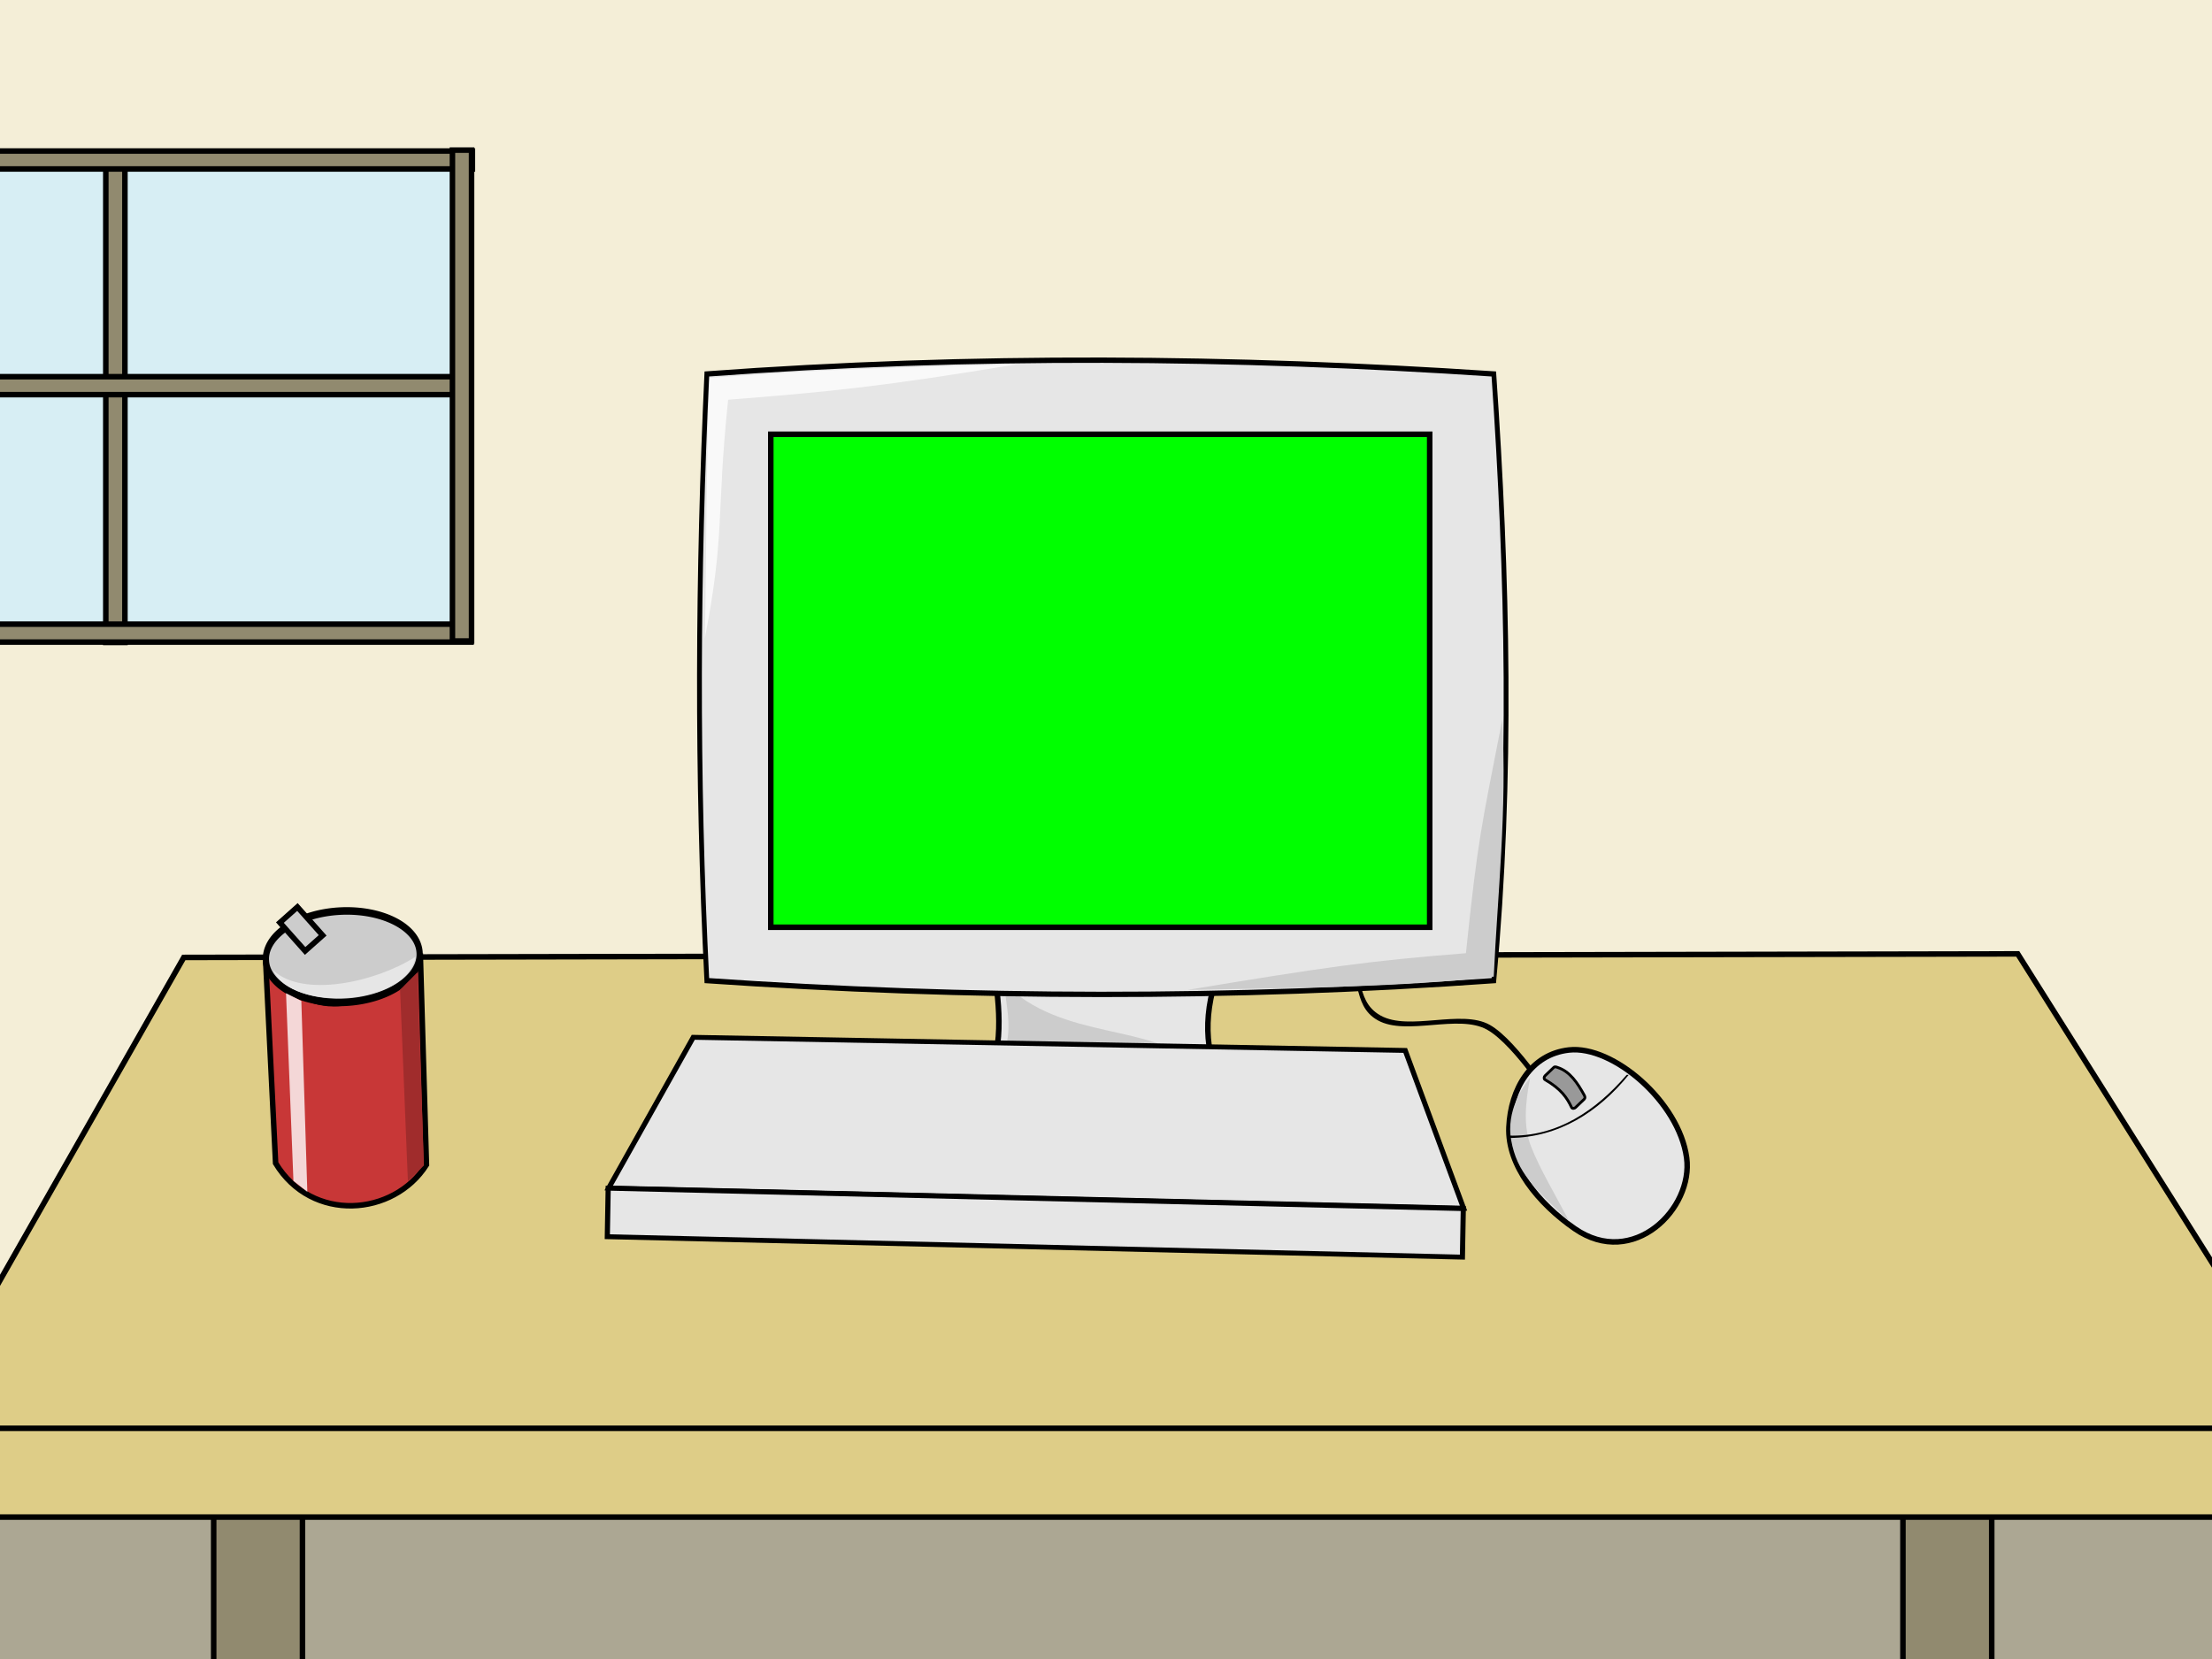 <?xml version="1.0" encoding="UTF-8" standalone="no"?>
<!-- Created with Inkscape (http://www.inkscape.org/) -->

<svg
   xmlns:dc="http://purl.org/dc/elements/1.1/"
   xmlns:cc="http://creativecommons.org/ns#"
   xmlns:rdf="http://www.w3.org/1999/02/22-rdf-syntax-ns#"
   xmlns:svg="http://www.w3.org/2000/svg"
   xmlns="http://www.w3.org/2000/svg"
   xmlns:sodipodi="http://sodipodi.sourceforge.net/DTD/sodipodi-0.dtd"
   xmlns:inkscape="http://www.inkscape.org/namespaces/inkscape"
   width="800"
   height="600"
   id="svg2"
   version="1.1"
   inkscape:version="0.48.2 r9819"
   sodipodi:docname="sprites.svg">
  <defs
     id="defs4" />
  <sodipodi:namedview
     id="base"
     pagecolor="#ffffff"
     bordercolor="#666666"
     borderopacity="1.0"
     inkscape:pageopacity="0.0"
     inkscape:pageshadow="2"
     inkscape:zoom="0.45254834"
     inkscape:cx="310.82577"
     inkscape:cy="333.18711"
     inkscape:document-units="px"
     inkscape:current-layer="layer6"
     showgrid="false"
     inkscape:window-width="1202"
     inkscape:window-height="756"
     inkscape:window-x="0"
     inkscape:window-y="0"
     inkscape:window-maximized="1"
     showguides="true"
     inkscape:guide-bbox="true" />
  <g
     inkscape:label="User Interface"
     inkscape:groupmode="layer"
     id="layer1"
     transform="translate(0,-452.362)"
     style="display:none">
    <g
       id="g3042"
       transform="translate(0,40)">
      <rect
         y="552.362"
         x="250"
         height="200"
         width="300"
         id="rect3012"
         style="fill:#afdde9;fill-opacity:1;stroke:none" />
      <rect
         y="782.362"
         x="250"
         height="60"
         width="300"
         id="rect3014"
         style="fill:#afdde9;fill-opacity:1;stroke:none" />
    </g>
    <rect
       style="fill:#aaffcc;fill-opacity:1;stroke:none"
       id="rect3018"
       width="20"
       height="480"
       x="492.362"
       y="-590"
       transform="matrix(0,1,-1,0,0,0)" />
    <rect
       y="-590"
       x="522.362"
       height="480"
       width="20"
       id="rect3020"
       style="fill:#aaffcc;fill-opacity:1;stroke:none"
       transform="matrix(0,1,-1,0,0,0)" />
    <rect
       style="fill:#aaffcc;fill-opacity:1;stroke:none"
       id="rect3022"
       width="20"
       height="480"
       x="552.362"
       y="-590"
       transform="matrix(0,1,-1,0,0,0)" />
    <rect
       style="fill:#aaffcc;fill-opacity:1;stroke:none"
       id="rect3026"
       width="20"
       height="20"
       x="492.362"
       y="-100"
       transform="matrix(0,1,-1,0,0,0)" />
    <rect
       y="-100"
       x="522.362"
       height="20"
       width="20"
       id="rect3028"
       style="fill:#aaffcc;fill-opacity:1;stroke:none"
       transform="matrix(0,1,-1,0,0,0)" />
    <rect
       style="fill:#aaffcc;fill-opacity:1;stroke:none"
       id="rect3030"
       width="20"
       height="20"
       x="552.362"
       y="-100"
       transform="matrix(0,1,-1,0,0,0)" />
    <rect
       style="fill:#aaffcc;fill-opacity:1;stroke:none"
       id="rect3100"
       width="100"
       height="100"
       x="640"
       y="482.362" />
    <g
       id="g3107"
       style="fill:#e9afaf"
       transform="matrix(0.75,0.386,-0.357,0.79,462.958,167.108)">
      <path
         sodipodi:nodetypes="sssss"
         inkscape:connector-curvature="0"
         id="path3102"
         d="m 160,483.571 c 0,57.99 78.998,65.517 -5.714,107.857 -23.771,11.881 -47.143,-47.01 -47.143,-105 0,-57.99 21.107,-105 47.143,-105 26.036,0 5.714,44.153 5.714,102.143 z"
         style="fill:#e9afaf;fill-opacity:1;stroke:none"
         transform="translate(0,452.362)" />
      <path
         transform="translate(41.429,475.219)"
         d="m 157.143,350.714 a 40.714,45 0 1 1 -81.429,0 40.714,45 0 1 1 81.429,0 z"
         sodipodi:ry="45"
         sodipodi:rx="40.714287"
         sodipodi:cy="350.71429"
         sodipodi:cx="116.42857"
         id="path3105"
         style="fill:#e9afaf;fill-opacity:1;stroke:none"
         sodipodi:type="arc" />
    </g>
    <g
       transform="matrix(-0.726,0.443,0.404,0.797,291.074,153.421)"
       style="fill:#e9afaf"
       id="g3111">
      <path
         transform="translate(0,452.362)"
         style="fill:#e9afaf;fill-opacity:1;stroke:none"
         d="m 160,483.571 c 0,57.99 78.998,65.517 -5.714,107.857 -23.771,11.881 -47.143,-47.01 -47.143,-105 0,-57.99 21.107,-105 47.143,-105 26.036,0 5.714,44.153 5.714,102.143 z"
         id="path3113"
         inkscape:connector-curvature="0"
         sodipodi:nodetypes="sssss" />
      <path
         sodipodi:type="arc"
         style="fill:#e9afaf;fill-opacity:1;stroke:none"
         id="path3115"
         sodipodi:cx="116.42857"
         sodipodi:cy="350.71429"
         sodipodi:rx="40.714287"
         sodipodi:ry="45"
         d="m 157.143,350.714 a 40.714,45 0 1 1 -81.429,0 40.714,45 0 1 1 81.429,0 z"
         transform="translate(41.429,475.219)" />
    </g>
    <rect
       style="fill:#afdde9;fill-opacity:1;stroke:none"
       id="rect3117"
       width="50"
       height="80"
       x="15.475"
       y="803.004"
       transform="matrix(0.994,-0.107,0.107,0.994,0,0)" />
    <path
       style="fill:#afdde9;fill-opacity:1;stroke:none"
       d="m 593.075,784.602 144.085,7.616 -32.151,66.968 -79.813,-5.649 z"
       id="rect3119"
       inkscape:connector-curvature="0"
       sodipodi:nodetypes="ccccc" />
    <rect
       y="902.362"
       x="150"
       height="130"
       width="500"
       id="rect3122"
       style="fill:#aaffcc;fill-opacity:1;stroke:none;display:inline" />
  </g>
  <g
     inkscape:groupmode="layer"
     id="layer3"
     inkscape:label="Static"
     style="display:inline">
    <g
       style="display:inline"
       id="g3285"
       transform="translate(0.276,-0.276)">
      <rect
         y="-49.124"
         x="-79.196"
         height="688.722"
         width="934.795"
         id="rect3265"
         style="fill:#f4eed7;fill-opacity:1;stroke:none;display:inline" />
      <rect
         y="486.863"
         x="-137.179"
         height="185.262"
         width="1045.104"
         id="rect3268"
         style="fill:#aca793;fill-opacity:1;stroke:none" />
    </g>
    <g
       style="display:inline"
       id="g3274">
      <rect
         transform="matrix(0,1,-1,0,0,0)"
         style="fill:#918a6f;fill-opacity:1;stroke:#000000;stroke-width:2;stroke-opacity:1"
         id="rect3270"
         width="242.382"
         height="32.113"
         x="459.079"
         y="-109.394" />
      <rect
         y="-720.335"
         x="471.806"
         height="32.113"
         width="273.21"
         id="rect3272"
         style="fill:#918a6f;fill-opacity:1;stroke:#000000;stroke-width:2;stroke-opacity:1"
         transform="matrix(0,1,-1,0,0,0)" />
      <path
         sodipodi:nodetypes="ccccc"
         inkscape:connector-curvature="0"
         id="rect3229"
         d="m 66.468,346.27 663.266,-1.29 110.309,175.233 -872.57,0 z"
         style="fill:#decd87;fill-opacity:1;stroke:#000000;stroke-width:2" />
      <rect
         y="516.561"
         x="-31.113"
         height="32.113"
         width="868.327"
         id="rect3234"
         style="fill:#decd87;fill-opacity:1;stroke:#000000;stroke-width:2;stroke-opacity:1" />
    </g>
    <g
       id="g3242"
       transform="translate(9.899,1.414)">
      <path
         sodipodi:nodetypes="cccccssscccccsssc"
         inkscape:connector-curvature="0"
         id="rect3209"
         d="m 430.26,329.816 -0.243,0.437 -0.243,0.437 -0.243,0.437 -0.243,0.437 c 0,0 33.907,6.561 44.206,12.291 10.299,5.729 4.64,18.03 14.939,23.759 10.299,5.729 29.153,-2.377 39.452,3.352 10.299,5.729 24.989,29.35 24.989,29.35 l 0.243,-0.437 0.243,-0.437 0.243,-0.437 0.243,-0.437 c 0,0 -14.69,-23.621 -24.989,-29.35 -10.299,-5.729 -29.153,2.377 -39.452,-3.352 -10.299,-5.729 -4.64,-18.03 -14.939,-23.759 -10.299,-5.729 -44.206,-12.291 -44.206,-12.291 z"
         style="fill:#000000;fill-opacity:1;stroke:none" />
      <g
         transform="translate(-12,-8)"
         id="g3212">
        <path
           style="fill:#e6e6e6;fill-opacity:1;stroke:#000000;stroke-width:2;stroke-opacity:1"
           d="m 612.099,425.299 c 2.506,18.399 -19.324,40.306 -40.481,25.655 -13.164,-9.115 -24.41,-22.874 -23.789,-36.723 0.62,-13.839 7.933,-26.355 21.695,-27.903 15.911,-1.79 39.818,18.726 42.575,38.971 z"
           id="path3196"
           inkscape:connector-curvature="0"
           sodipodi:nodetypes="sssss" />
        <path
           sodipodi:nodetypes="cscsc"
           inkscape:connector-curvature="0"
           id="path3199"
           d="m 569.616,448.309 c -12.529,-11.977 -18.884,-17.532 -20.992,-29.434 -1.858,-10.495 4.25,-19.389 6.875,-22.501 -1.858,9.35 -2.393,17.711 0.205,24.546 3.081,8.106 9.584,18.972 13.911,27.389 z"
           style="fill:#cccccc;fill-opacity:1;stroke:none" />
        <path
           style="fill:#999999;fill-opacity:1;stroke:#000000;stroke-width:1"
           d="m 560.903,395.641 3.154,-3.016 c 0.4,-0.383 0.887,-0.14 1.414,0.032 4.415,1.435 7.139,5.546 9.614,10.053 0.267,0.486 0.369,1.031 -0.032,1.414 l -3.154,3.016 c -0.4,0.383 -1.178,0.47 -1.414,-0.032 -1.653,-3.509 -3.758,-6.659 -9.614,-10.053 -0.479,-0.278 -0.369,-1.031 0.032,-1.414 z"
           id="rect3203"
           inkscape:connector-curvature="0"
           sodipodi:nodetypes="sssssssss" />
        <path
           style="fill:#000000;fill-opacity:1;stroke:none"
           d="m 547.623,417.286 c 17.58,0.578 31.65,-9.037 42.776,-21.959 l 0.762,-0.016 c -10.964,13.457 -25.301,22.685 -43.026,22.834 z"
           id="rect3206"
           inkscape:connector-curvature="0"
           sodipodi:nodetypes="ccccc" />
      </g>
    </g>
    <g
       style="display:inline"
       id="g3163"
       transform="translate(2,2)">
      <g
         transform="translate(2,-1)"
         id="g3152">
        <path
           style="fill:#e6e6e6;fill-opacity:1;stroke:#000000;stroke-width:2"
           d="m 356.151,354.201 79.255,0 c -4.949,16.367 -2.59,30.646 5.657,43.243 l -91.983,1e-5 c 9.151,-13.282 9.124,-28.093 7.071,-43.243 z"
           id="rect3141"
           inkscape:connector-curvature="0"
           sodipodi:nodetypes="ccccc" />
        <path
           sodipodi:nodetypes="cccc"
           inkscape:connector-curvature="0"
           id="path3150"
           d="m 358.979,354.201 c 20.375,21.63 56.471,14.758 68.648,30.515 l -73.719,4.607 c 9.151,-13.282 7.124,-19.972 5.071,-35.121 z"
           style="fill:#cccccc;fill-opacity:1;stroke:none" />
      </g>
      <g
         transform="matrix(0.871,0,0,0.964,52.358,6.771)"
         id="g3145">
        <path
           style="fill:#e6e6e6;fill-opacity:1;stroke:#000000;stroke-width:2"
           d="m 231.091,131.201 c 110.372,-7.328 219.124,-6.454 326.775,0 5.782,75.866 7.771,151.733 0,227.599 -108.925,7.045 -217.85,6.747 -326.775,0 -4.333,-77.329 -3.83,-153.026 0,-227.599 z"
           id="rect3130"
           inkscape:connector-curvature="0"
           sodipodi:nodetypes="ccccc" />
        <path
           sodipodi:nodetypes="ccccc"
           inkscape:connector-curvature="0"
           id="path3135"
           d="m 232.253,132.635 c 44.138,-2.986 79.629,-4.13 127.18,-5 -56.188,8.41 -78.392,10.32 -119.5,13.23 -5.039,43.785 -1.12,49.749 -9.68,89.5 0.767,-32.006 0.468,-67.347 2,-97.73 z"
           style="fill:#f9f9f9;fill-opacity:1;stroke:none" />
        <path
           style="fill:#cccccc;fill-opacity:1;stroke:none"
           d="m 557.837,357.301 c -38.969,4.023 -79.629,4.13 -127.18,5 56.188,-8.41 74.52,-10.876 115.628,-13.786 5.039,-43.785 6.492,-47.693 15.052,-87.444 2.104,33.562 -1.968,65.847 -3.5,96.23 z"
           id="path3139"
           inkscape:connector-curvature="0"
           sodipodi:nodetypes="ccccc" />
      </g>
      <rect
         y="155.056"
         x="276.765"
         height="178.3"
         width="238.3"
         id="rect3133"
         style="fill:#00ff00;fill-opacity:1;stroke:#000000;stroke-width:2;stroke-opacity:1" />
    </g>
    <g
       style="display:inline"
       id="g3189"
       transform="matrix(0.965,-0.022,0.024,0.919,4.918,24.373)">
      <path
         sodipodi:nodetypes="ccccc"
         inkscape:connector-curvature="0"
         id="rect3182"
         d="M 245.09,387.566 511.626,399.116 531.93,461.684 211.939,446.088 z"
         style="fill:#e6e6e6;fill-opacity:1;stroke:#000000;stroke-width:1.923" />
      <rect
         transform="matrix(0.999,0.049,-0.042,0.999,0,0)"
         y="435.305"
         x="230.255"
         height="19.089"
         width="320.412"
         id="rect3187"
         style="fill:#e6e6e6;fill-opacity:1;stroke:#000000;stroke-width:1.923" />
    </g>
    <g
       id="g4079"
       transform="matrix(0.999,-0.048,0.048,0.999,-3.76,-8.031)">
      <path
         sodipodi:nodetypes="ccccc"
         inkscape:connector-curvature="0"
         id="rect3292"
         d="m 82.654,361.258 c 17.484,23.728 36.57,16.601 55.939,0.624 l -1.414,74.423 C 124.499,454.346 94.758,455.375 82.731,433.123 z"
         style="fill:#c83737;fill-opacity:1;stroke:#000000;stroke-width:2" />
      <path
         transform="matrix(1.124,0,0,1.365,-3.87,6.89)"
         d="m 126.572,258.467 a 24.749,12.021 0 1 1 -49.497,0 24.749,12.021 0 1 1 49.497,0 z"
         sodipodi:ry="12.020815"
         sodipodi:rx="24.748737"
         sodipodi:cy="258.46744"
         sodipodi:cx="101.82338"
         id="path4063"
         style="fill:#cccccc;fill-opacity:1;stroke:#000000;stroke-width:2;stroke-opacity:1"
         sodipodi:type="arc" />
      <rect
         transform="matrix(0.778,-0.628,0.628,0.778,0,0)"
         y="325.072"
         x="-148.703"
         height="13.728"
         width="8.485"
         id="rect4065"
         style="fill:#cccccc;fill-opacity:1;stroke:#000000;stroke-width:2;stroke-opacity:1" />
      <path
         sodipodi:nodetypes="ccccc"
         inkscape:connector-curvature="0"
         id="rect4067"
         d="m 89.443,371.914 5.397,3.049 -1.149,69.031 -4.828,-4.171 z"
         style="fill:#f4d7d7;fill-opacity:1;stroke:none" />
      <path
         style="fill:#a02c2c;fill-opacity:1;stroke:none"
         d="m 137.212,366.666 -6.502,5.95 -0.508,69.308 6.071,-5.414 z"
         id="path4072"
         inkscape:connector-curvature="0"
         sodipodi:nodetypes="ccccc" />
      <path
         sodipodi:nodetypes="ccc"
         inkscape:connector-curvature="0"
         id="path4074"
         d="m 136.883,360.958 c -3.831,17.568 -45.581,18.111 -51.703,2.425 10.094,10.549 36.662,6.249 51.703,-2.425 z"
         style="fill:#e6e6e6;fill-opacity:1;stroke:none" />
    </g>
    <rect
       style="fill:#d7eef4;fill-opacity:1;stroke:#000000;stroke-width:2;stroke-opacity:1"
       id="rect4087"
       width="242.881"
       height="174.297"
       x="-74.535"
       y="56.042" />
    <g
       id="g4105"
       style="fill:#918a6f">
      <rect
         style="fill:#918a6f;fill-opacity:1;stroke:#000000;stroke-width:2;stroke-opacity:1"
         id="rect4103"
         width="177.518"
         height="6.913"
         x="54.851"
         y="-45.177"
         transform="matrix(0,1,-1,0,0,0)" />
      <rect
         y="54.619"
         x="-76.543"
         height="6.492"
         width="247.392"
         id="rect4089"
         style="fill:#918a6f;fill-opacity:1;stroke:#000000;stroke-width:2;stroke-opacity:1" />
      <rect
         style="fill:#918a6f;fill-opacity:1;stroke:#000000;stroke-width:2;stroke-opacity:1"
         id="rect4091"
         width="247.392"
         height="6.492"
         x="-77.037"
         y="225.734" />
      <rect
         y="136.235"
         x="-78.025"
         height="6.492"
         width="247.392"
         id="rect4101"
         style="fill:#918a6f;fill-opacity:1;stroke:#000000;stroke-width:2;stroke-opacity:1" />
      <rect
         transform="matrix(0,1,-1,0,0,0)"
         y="-170.543"
         x="54.299"
         height="6.913"
         width="177.518"
         id="rect4093"
         style="fill:#918a6f;fill-opacity:1;stroke:#000000;stroke-width:2;stroke-opacity:1" />
    </g>
  </g>
  <g
     inkscape:groupmode="layer"
     id="layer6"
     inkscape:label="Frame"
     style="display:inline">
    <g
       id="g3259">
      <rect
         y="-200"
         x="-200"
         height="1000"
         width="200"
         id="rect3251"
         style="fill:#000000;fill-opacity:1;stroke:none" />
      <rect
         style="fill:#000000;fill-opacity:1;stroke:none"
         id="rect3253"
         width="200"
         height="1000"
         x="800"
         y="-200" />
      <rect
         transform="matrix(0,1,-1,0,0,0)"
         style="fill:#000000;fill-opacity:1;stroke:none"
         id="rect3255"
         width="200"
         height="1000"
         x="600"
         y="-900" />
      <rect
         y="-900"
         x="-200"
         height="1000"
         width="200"
         id="rect3257"
         style="fill:#000000;fill-opacity:1;stroke:none"
         transform="matrix(0,1,-1,0,0,0)" />
    </g>
  </g>
</svg>
